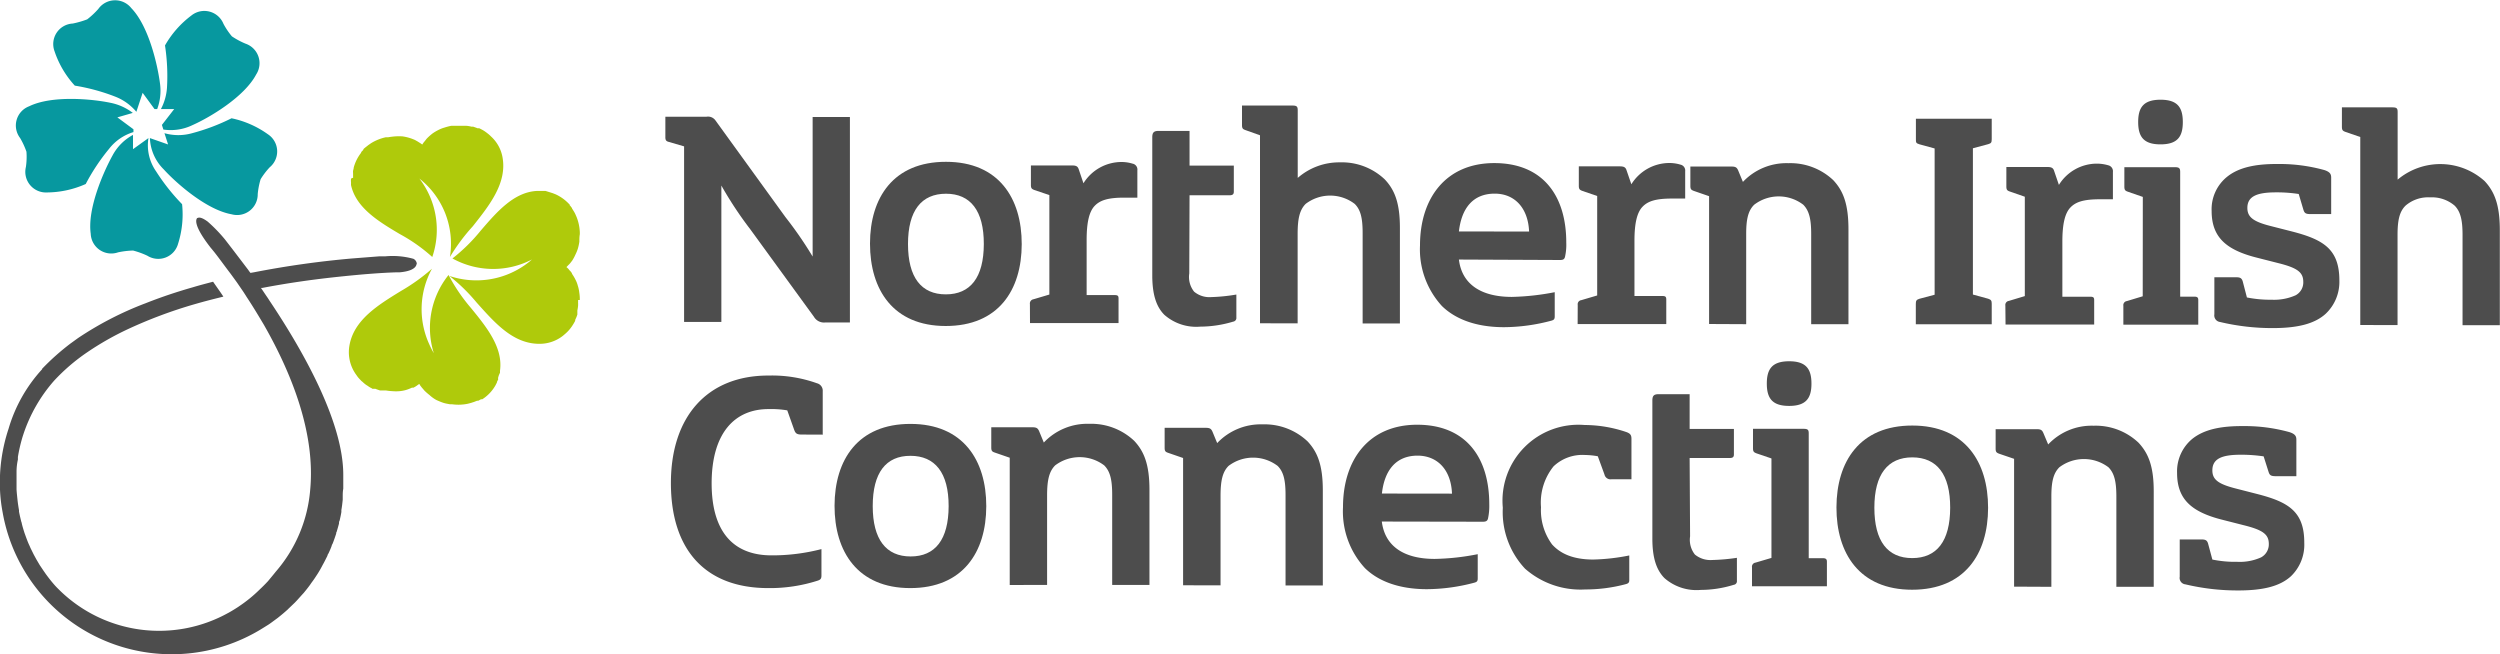 <?xml version="1.0" ?>
<svg xmlns="http://www.w3.org/2000/svg" viewBox="0 0 275 71.97">
	<defs>
		<style>.cls-1{fill:#4d4d4d;}.cls-2{fill:none;}.cls-3{fill:#2da666;}.cls-4{fill:#dd0613;}.cls-5{fill:#07989f;}.cls-6{fill:#afca0b;}</style>
	</defs>
	<g id="Layer_2" data-name="Layer 2">
		<g id="HOMEPAGE">
			<path class="cls-1" d="M86.39,23.87a42.49,42.49,0,0,1,3,4.35l0-15.35h4.1l0,22.6h-2.7a1.28,1.28,0,0,1-1.26-.63l-7-9.62a41.21,41.21,0,0,1-3.18-4.81l0,15h-4.1l0-19.31-1.68-.49c-.28-.07-.39-.18-.38-.56V12.84h4.52a1,1,0,0,1,1,.42Z"/>
			<path class="cls-1" d="M104.06,17.8c5.79,0,8.34,4,8.33,9.06s-2.57,9-8.36,9-8.33-4-8.33-9.06S98.28,17.79,104.06,17.8Zm0,3.51c-2.7,0-4.18,1.85-4.18,5.53s1.46,5.54,4.16,5.54,4.17-1.85,4.18-5.53S106.75,21.31,104.06,21.31Z"/>
			<path class="cls-1" d="M113.29,33.45a.47.47,0,0,1,.39-.53l1.75-.52,0-10.94-1.65-.56c-.28-.11-.38-.18-.38-.56V18.2h4.52c.46,0,.63.1.74.42l.52,1.54a4.94,4.94,0,0,1,4.14-2.34,4.2,4.2,0,0,1,1.26.18.66.66,0,0,1,.53.74v3h-1.44c-1.78,0-2.66.28-3.26.91s-.88,1.82-.88,3.75v6.06h3.09c.35,0,.42.1.42.38v2.7h-9.74Z"/>
			<path class="cls-1" d="M130.82,30.08a2.59,2.59,0,0,0,.53,2,2.62,2.62,0,0,0,1.89.6A19.8,19.8,0,0,0,136,32.4v2.52a.41.41,0,0,1-.35.46,12.69,12.69,0,0,1-3.62.55,5.3,5.3,0,0,1-3.95-1.3c-.91-.91-1.33-2.28-1.33-4.35l0-15.18c0-.52.17-.7.7-.7h3.4v3.82h4.87v2.87c0,.28-.14.39-.46.39h-4.41Z"/>
			<path class="cls-1" d="M138.6,35.56l0-20.68L137,14.31c-.28-.1-.38-.17-.38-.56V11.61h5.54c.49,0,.59.11.59.53v7.43a6.92,6.92,0,0,1,4.63-1.71,6.84,6.84,0,0,1,4.94,1.87c1.09,1.15,1.68,2.59,1.67,5.4V35.58h-4.1V25.66c0-1.62-.2-2.56-.87-3.23a4.44,4.44,0,0,0-5.4,0c-.66.67-.87,1.61-.88,3.22v9.92Z"/>
			<path class="cls-1" d="M160.48,28.55c.31,2.59,2.27,4.1,5.81,4.11a27.25,27.25,0,0,0,4.73-.52V34.8c0,.32-.11.39-.32.46a20.43,20.43,0,0,1-5.26.73c-3.08,0-5.36-.89-6.83-2.33A9.22,9.22,0,0,1,156.2,27c0-5.22,2.86-9.07,8.19-9.06s7.91,3.59,7.9,8.77a6,6,0,0,1-.14,1.54c-.07.29-.24.35-.56.35Zm7.72-3.08c-.11-2.59-1.58-4.17-3.78-4.17-2.39,0-3.65,1.6-3.94,4.16Z"/>
			<path class="cls-1" d="M173.55,33.54a.45.45,0,0,1,.38-.52l1.76-.52V21.56L174.06,21c-.28-.11-.39-.18-.39-.56V18.3h4.52c.45,0,.63.11.73.43l.53,1.54a4.93,4.93,0,0,1,4.14-2.34,4.2,4.2,0,0,1,1.26.18.66.66,0,0,1,.52.73v3h-1.44c-1.79,0-2.66.28-3.26.91s-.88,1.82-.88,3.74v6.07h3.08c.35,0,.42.11.42.39v2.7l-9.75,0Z"/>
			<path class="cls-1" d="M188,35.64l0-14.06L186.32,21c-.28-.11-.38-.18-.38-.56V18.32h4.53c.45,0,.59.11.73.43l.52,1.26a6.58,6.58,0,0,1,5-2.06,6.87,6.87,0,0,1,4.93,1.86c1.09,1.16,1.68,2.6,1.68,5.41l0,10.44h-4.1l0-9.92c0-1.61-.21-2.55-.87-3.22a4.44,4.44,0,0,0-5.4,0c-.67.66-.88,1.61-.88,3.22l0,9.92Z"/>
			<path class="cls-1" d="M210.74,33.43c0-.35.07-.46.38-.56l1.69-.45,0-16.09-1.68-.46c-.35-.11-.39-.18-.38-.56V13.06l8.34,0v2.24c0,.39-.07.46-.39.56l-1.68.45,0,16.09,1.68.46c.32.11.39.21.39.56v2.25l-8.35,0Z"/>
			<path class="cls-1" d="M220.59,33.62a.45.45,0,0,1,.38-.52l1.76-.53V21.64l-1.64-.57c-.28-.1-.39-.17-.39-.56V18.37h4.52c.45,0,.63.11.73.42l.53,1.55A4.92,4.92,0,0,1,230.64,18a4.54,4.54,0,0,1,1.26.18.67.67,0,0,1,.52.74v3H231c-1.79,0-2.66.28-3.26.91s-.88,1.82-.88,3.75v6.06h3.08c.35,0,.42.1.42.39V35.7h-9.75Z"/>
			<path class="cls-1" d="M235.71,21.66l-1.64-.57c-.28-.1-.39-.17-.39-.56V18.39h5.54c.49,0,.6.11.6.53l0,13.71h1.54c.35,0,.45.1.45.38v2.7h-8.24V33.64a.45.45,0,0,1,.38-.52l1.75-.53Zm1.94-5.78c-1.86,0-2.45-.85-2.45-2.46s.6-2.45,2.46-2.45,2.45.84,2.45,2.46S239.51,15.88,237.65,15.88Z"/>
			<path class="cls-1" d="M247.16,32.72a13,13,0,0,0,2.73.25,5.82,5.82,0,0,0,2.63-.49,1.6,1.6,0,0,0,.84-1.47c0-1.05-.63-1.54-2.76-2.07l-2.24-.57c-3.4-.84-5.08-2.21-5.08-5.16A4.59,4.59,0,0,1,245,19.43c1.26-1,3.05-1.4,5.5-1.39a18.48,18.48,0,0,1,5.19.67c.63.21.74.46.74.84v4h-2.28c-.56,0-.66-.14-.77-.46l-.52-1.75a15.63,15.63,0,0,0-2.49-.18c-2,0-3.16.38-3.16,1.71,0,1,.63,1.51,2.59,2l2.35.6c3.43.89,5.18,1.94,5.18,5.38a4.82,4.82,0,0,1-1.51,3.67c-1.2,1.09-3.06,1.58-5.9,1.57a24.83,24.83,0,0,1-5.71-.67.73.73,0,0,1-.63-.85V30.5H246c.42,0,.59.1.7.45Z"/>
			<path class="cls-1" d="M259.63,35.75l0-20.68L258,14.51c-.28-.11-.39-.18-.39-.56V11.81h5.53c.5,0,.6.1.6.52v7.43a7.29,7.29,0,0,1,9.57.16c1.08,1.16,1.67,2.6,1.67,5.4l0,10.45h-4.1l0-9.92c0-1.61-.21-2.56-.87-3.23a3.85,3.85,0,0,0-2.7-.91,3.8,3.8,0,0,0-2.7.91c-.67.66-.88,1.61-.88,3.22l0,9.92Z"/>
			<path class="cls-1" d="M88.17,47.8c-.53,0-.67-.14-.81-.52l-.76-2.14A10.75,10.75,0,0,0,84.53,45c-3.65,0-6.24,2.55-6.25,8.16,0,5.32,2.37,7.92,6.57,7.93a21.54,21.54,0,0,0,5.51-.69V63.3c0,.35-.1.46-.38.56a17.2,17.2,0,0,1-5.47.83c-7,0-10.72-4.29-10.71-11.58s4-11.81,10.74-11.8a14.71,14.71,0,0,1,5.33.85.84.84,0,0,1,.63.88v4.77Z"/>
			<path class="cls-1" d="M100.16,46.63c5.78,0,8.34,4,8.33,9.06s-2.58,9-8.36,9-8.34-4-8.33-9.06S94.38,46.62,100.16,46.63Zm0,3.51C97.45,50.13,96,52,96,55.67s1.47,5.54,4.17,5.54,4.17-1.85,4.18-5.53S102.85,50.14,100.15,50.14Z"/>
			<path class="cls-1" d="M111.07,64.35l0-14-1.65-.57c-.28-.1-.38-.17-.38-.56V47h4.52c.46,0,.6.11.74.42l.52,1.26a6.58,6.58,0,0,1,5-2.06,6.88,6.88,0,0,1,4.94,1.87c1.09,1.16,1.68,2.6,1.68,5.4l0,10.45h-4.1l0-9.92c0-1.61-.21-2.56-.88-3.23a4.47,4.47,0,0,0-5.39,0c-.67.67-.88,1.62-.89,3.23v9.92Z"/>
			<path class="cls-1" d="M130.14,64.38l0-14-1.65-.57c-.28-.1-.38-.17-.38-.56V47.06h4.52c.46,0,.6.11.74.42l.52,1.26a6.58,6.58,0,0,1,5-2.06,6.88,6.88,0,0,1,4.94,1.87c1.09,1.16,1.68,2.6,1.68,5.4l0,10.45h-4.1V54.48c0-1.61-.2-2.56-.87-3.23a4.46,4.46,0,0,0-5.4,0c-.66.66-.87,1.61-.88,3.22v9.92Z"/>
			<path class="cls-1" d="M152,57.37c.32,2.6,2.28,4.11,5.82,4.11a26.31,26.31,0,0,0,4.73-.52v2.67c0,.31-.11.38-.32.45a20.56,20.56,0,0,1-5.26.73c-3.08,0-5.36-.88-6.83-2.32a9.21,9.21,0,0,1-2.41-6.7c0-5.23,2.85-9.08,8.18-9.07s7.92,3.59,7.91,8.78a6.51,6.51,0,0,1-.14,1.54c-.07.28-.25.35-.56.35Zm7.72-3.07c-.1-2.59-1.57-4.17-3.78-4.18-2.38,0-3.65,1.61-3.93,4.17Z"/>
			<path class="cls-1" d="M177.26,52.72a.68.68,0,0,1-.77-.53l-.73-2a8.18,8.18,0,0,0-1.4-.14,4.6,4.6,0,0,0-3.47,1.25,6.34,6.34,0,0,0-1.38,4.49,6.34,6.34,0,0,0,1.22,4.1c.91,1,2.28,1.65,4.49,1.66a22.3,22.3,0,0,0,4-.45v2.73c0,.25-.11.35-.36.42a17.13,17.13,0,0,1-4.48.59,9.23,9.23,0,0,1-6.63-2.29,9.1,9.1,0,0,1-2.44-6.7,8.35,8.35,0,0,1,9-9.1,14.45,14.45,0,0,1,4.6.78c.49.18.56.39.55.84v4.35Z"/>
			<path class="cls-1" d="M185.91,59a2.6,2.6,0,0,0,.53,2,2.68,2.68,0,0,0,1.89.6,21.49,21.49,0,0,0,2.73-.24v2.52a.4.4,0,0,1-.35.45,12.33,12.33,0,0,1-3.62.56,5.34,5.34,0,0,1-4-1.3c-.91-.92-1.33-2.28-1.33-4.35l0-15.18c0-.53.17-.7.7-.7h3.4v3.82h4.87V50c0,.28-.14.38-.46.38h-4.41Z"/>
			<path class="cls-1" d="M194.86,50.43l-1.64-.56c-.28-.11-.39-.18-.39-.56V47.17h5.53c.5,0,.6.1.6.52l0,13.71h1.54c.35,0,.46.11.46.39v2.7l-8.24,0V62.41a.45.45,0,0,1,.38-.52l1.76-.52Zm1.94-5.78c-1.86,0-2.45-.85-2.45-2.46s.6-2.45,2.46-2.45,2.45.85,2.45,2.46S198.66,44.65,196.8,44.65Z"/>
			<path class="cls-1" d="M210.36,46.81c5.79,0,8.34,4,8.33,9.06s-2.57,9-8.36,9-8.33-4-8.32-9.06S204.58,46.8,210.36,46.81Zm0,3.5c-2.7,0-4.18,1.86-4.18,5.54s1.46,5.54,4.16,5.54,4.17-1.85,4.18-5.53S213.06,50.32,210.36,50.31Z"/>
			<path class="cls-1" d="M221.55,64.53l0-14.06-1.64-.56c-.28-.11-.39-.18-.39-.56V47.21h4.52c.45,0,.59.1.73.42l.53,1.26a6.56,6.56,0,0,1,5-2.06,6.84,6.84,0,0,1,4.94,1.87c1.08,1.16,1.68,2.59,1.67,5.4V64.55H232.8l0-9.92c0-1.62-.21-2.56-.87-3.23a4.48,4.48,0,0,0-5.4,0c-.67.67-.88,1.61-.88,3.23l0,9.92Z"/>
			<path class="cls-1" d="M243.36,61.55a12.39,12.39,0,0,0,2.73.25,5.69,5.69,0,0,0,2.63-.49,1.63,1.63,0,0,0,.85-1.47c0-1.05-.63-1.54-2.77-2.07l-2.24-.57c-3.4-.84-5.08-2.21-5.08-5.16a4.64,4.64,0,0,1,1.69-3.78c1.27-1,3.05-1.4,5.51-1.39a18.41,18.41,0,0,1,5.18.67c.63.21.74.46.74.84v4h-2.28c-.56,0-.66-.14-.77-.45L249,50.2a16.79,16.79,0,0,0-2.49-.18c-2,0-3.15.38-3.15,1.72,0,1,.62,1.5,2.59,2l2.34.6c3.44.88,5.19,1.93,5.18,5.37A4.81,4.81,0,0,1,252,63.39c-1.19,1.08-3,1.57-5.89,1.56a24.76,24.76,0,0,1-5.71-.67.71.71,0,0,1-.63-.84v-4.1h2.42c.42,0,.6.11.7.46Z"/>
			<path class="cls-2" d="M1.7,44.9A17.08,17.08,0,0,0,.5,56.13a17.26,17.26,0,0,1-.29-2.49A18.75,18.75,0,0,1,1.12,47h0v0h0a16.42,16.42,0,0,1,3.75-6.56h0l.05,0A17,17,0,0,0,1.7,44.9Z"/>
			<polygon class="cls-2" points="34.42 53.96 33.89 53.88 34.42 53.96 34.42 53.96"/>
			<polygon class="cls-2" points="34.42 53.98 34.42 53.98 33.88 53.93 34.42 53.98"/>
			<path class="cls-3" d="M26.73,32.1l-.2-.29"/>
			<path class="cls-4" d="M45.85,29a0,0,0,0,0,0,0,0,0,0,0,1,0,0Z"/>
			<path class="cls-4" d="M28.73,31.7l.15,0-.16,0Z"/>
			<path class="cls-5" d="M8.23,9.42a21.86,21.86,0,0,1,4.47,1.22A5.71,5.71,0,0,1,15,12.3l.69-2.09L17,12h.29a5.76,5.76,0,0,0,.32-2.74C17.35,7.2,16.38,2.89,14.44.89a2.27,2.27,0,0,0-3.63.1A8.8,8.8,0,0,1,9.59,2.13,10.11,10.11,0,0,1,8,2.59,2.26,2.26,0,0,0,6,5.64,10.51,10.51,0,0,0,8.23,9.42Z"/>
			<path class="cls-5" d="M17.7,12h1.46l-1.35,1.74.16.51a5.5,5.5,0,0,0,3.21-.49c1.91-.85,5.7-3.1,7-5.57A2.27,2.27,0,0,0,27,4.8,8.74,8.74,0,0,1,25.51,4a7.93,7.93,0,0,1-.93-1.38,2.27,2.27,0,0,0-3.52-.92A10.71,10.71,0,0,0,18.15,5a22.2,22.2,0,0,1,.22,4.62A5.89,5.89,0,0,1,17.7,12Z"/>
			<path class="cls-5" d="M14.68,14.53v-.31l-1.77-1.31,1.7-.49a5.92,5.92,0,0,0-2.45-1.11c-2.05-.43-6.45-.84-8.95.38a2.26,2.26,0,0,0-1,3.49,8.4,8.4,0,0,1,.7,1.51,7.72,7.72,0,0,1-.06,1.67,2.27,2.27,0,0,0,2.31,2.81,10.64,10.64,0,0,0,4.27-.93A22.34,22.34,0,0,1,12,16.37,5.35,5.35,0,0,1,14.68,14.53Z"/>
			<path class="cls-5" d="M29.47,14.77a10.56,10.56,0,0,0-4-1.76,22.48,22.48,0,0,1-4.33,1.64,5.58,5.58,0,0,1-3.05,0l.4,1.24-2-.7A5.1,5.1,0,0,0,18,18.62c1.41,1.55,4.72,4.46,7.47,4.95a2.27,2.27,0,0,0,2.88-2.22,8.15,8.15,0,0,1,.32-1.64,8.21,8.21,0,0,1,1-1.31A2.26,2.26,0,0,0,29.47,14.77Z"/>
			<path class="cls-5" d="M17.17,18.85a5,5,0,0,1-.84-3.66l-1.7,1.22,0-1.57a5.51,5.51,0,0,0-2.24,2.24c-1,1.81-2.8,5.87-2.41,8.63a2.26,2.26,0,0,0,3,2.05,9,9,0,0,1,1.66-.2,9.06,9.06,0,0,1,1.57.57,2.26,2.26,0,0,0,3.38-1.32,10.69,10.69,0,0,0,.44-4.35A22.55,22.55,0,0,1,17.17,18.85Z"/>
			<path class="cls-6" d="M49.34,30.25a9.29,9.29,0,0,0-1.62,8.6,9,9,0,0,1-.51-1,9.25,9.25,0,0,1,.31-8.29A21.27,21.27,0,0,1,44.12,32c-2.55,1.56-5.19,3.19-5.68,6a4.24,4.24,0,0,0,.36,2.59c.07.15.17.31.26.46l.29.41c.11.14.23.26.35.39l.07.07.08.06a4,4,0,0,0,.4.34l.09.06.1.06a2.44,2.44,0,0,0,.45.27l.08.06s.05,0,.1,0l.07,0,.06,0h0l.1,0h0c.16.07.33.12.5.18l.11,0s.06,0,.11,0l.07,0,.07,0,.1,0h.18a6.6,6.6,0,0,0,.75.08,4.61,4.61,0,0,0,.75,0,3.89,3.89,0,0,0,.71-.13,4.44,4.44,0,0,0,.67-.26l.09,0,.08,0h0l.18-.1a2.2,2.2,0,0,0,.25-.17l.2-.14,0,0,0,0,.13.21c.08.09.14.19.22.27l.23.27a6.06,6.06,0,0,0,.54.47A3.8,3.8,0,0,0,48,44c.22.1.45.2.71.29s.51.13.79.18h.06l.17,0a5.07,5.07,0,0,0,1.74-.06l.34-.09.34-.11h0l.33-.13.07,0,.06,0,.3-.16.07,0,0,0h0l.07,0a4.37,4.37,0,0,0,1.25-1.21c.07-.1.13-.2.19-.3l.17-.33c0-.1.08-.21.13-.32s0,0,0-.07a.25.25,0,0,0,0-.07c0-.12.06-.24.09-.36L55,41s0,0,0-.06h0v0h0v0l0-.16c.35-2.53-1.44-4.76-3.21-6.92A19.44,19.44,0,0,1,49.34,30.25Z"/>
			<path class="cls-6" d="M38.61,19.68a2.2,2.2,0,0,0,0,.36.21.21,0,0,1,0,.08.15.15,0,0,1,0,.07h0v0h0l0,.16c.54,2.49,3,4,5.39,5.41a18.28,18.28,0,0,1,3.55,2.51,9.24,9.24,0,0,0-1.42-8.63,9.12,9.12,0,0,1,3.36,8.63A21.61,21.61,0,0,1,52,24.9c1.86-2.34,3.78-4.77,3.28-7.58A4.07,4.07,0,0,0,54,15a3.34,3.34,0,0,0-.4-.35,4.27,4.27,0,0,0-.41-.29c-.15-.09-.31-.17-.47-.25l-.09,0-.1,0c-.16-.07-.33-.12-.49-.18l-.1,0-.1,0a2.93,2.93,0,0,0-.53-.09l-.1,0s0,0-.11,0h-.83l-.11,0h-.25l-.1,0h-.18a6.44,6.44,0,0,0-.73.19,3.65,3.65,0,0,0-.7.28,5.08,5.08,0,0,0-.62.37,6.28,6.28,0,0,0-.54.47l-.08.08-.06.07h0l-.13.17-.19.23-.13.2,0,0,0,0-.2-.14-.3-.19-.3-.17a5.1,5.1,0,0,0-1.38-.4,6.36,6.36,0,0,0-.77,0,8.13,8.13,0,0,0-.81.1H42.6l-.17,0a5.19,5.19,0,0,0-1.61.65l-.29.2-.28.22h0a3.22,3.22,0,0,0-.28.24l0,0,0,.07-.24.25s0,0,0,.06l0,0h0l-.05.07a4.6,4.6,0,0,0-.77,1.57c0,.12-.05.23-.07.35s0,.23,0,.36,0,.23,0,.36,0,.05,0,.07A.24.24,0,0,0,38.61,19.68Z"/>
			<path class="cls-6" d="M63.78,33v0h0v-.08a4.44,4.44,0,0,0-.06-.74,3.7,3.7,0,0,0-.16-.75,3,3,0,0,0-.26-.67,4.65,4.65,0,0,0-.36-.61L62.88,30l-.06-.07h0a.67.67,0,0,0-.14-.16l-.19-.23-.18-.16,0,0h0l.17-.18a3.07,3.07,0,0,0,.25-.26l.21-.27A4.83,4.83,0,0,0,63.3,28a4.46,4.46,0,0,0,.27-.67,5.51,5.51,0,0,0,.16-.75c0-.26,0-.53.05-.82h0v0h0v-.2a5.06,5.06,0,0,0-.36-1.7l-.14-.32a3.07,3.07,0,0,0-.17-.31v0c-.06-.09-.12-.2-.19-.3l0-.06-.06-.05a1.65,1.65,0,0,0-.21-.27.15.15,0,0,0,0-.06s0-.05-.05-.05h0l-.06-.06a4.74,4.74,0,0,0-1.41-1l-.33-.13-.35-.11L60,21h-.07l-.07,0-.36,0h-.38c-2.55.1-4.43,2.26-6.25,4.38a19.28,19.28,0,0,1-3.1,3.05,9.26,9.26,0,0,0,8.75.11,9,9,0,0,1-.86.67,9.28,9.28,0,0,1-8.23,1.14,19.94,19.94,0,0,1,3,2.93c2,2.23,4,4.54,6.9,4.54a4.15,4.15,0,0,0,2.48-.8c.14-.1.27-.22.41-.34a4.07,4.07,0,0,0,.36-.36,4.47,4.47,0,0,0,.32-.41l.06-.08a.21.21,0,0,1,.05-.09c.1-.15.18-.3.26-.45a1,1,0,0,0,0-.1l.05-.11a2.78,2.78,0,0,0,.19-.49.32.32,0,0,0,0-.09.93.93,0,0,1,0-.1v-.08a.39.39,0,0,0,0-.06v0l0-.11h0a4.34,4.34,0,0,0,.08-.52s0-.09,0-.11a.31.31,0,0,0,0-.11.19.19,0,0,0,0-.08.2.2,0,0,1,0-.07.34.34,0,0,0,0-.1V33Z"/>
			<path class="cls-1" d="M45.85,29h0a0,0,0,0,0,0,0,.69.69,0,0,0-.37-.53,8.55,8.55,0,0,0-3.13-.27l-.67,0-2.94.23A102.72,102.72,0,0,0,28,29.94l-.45.08c-.08-.1-.17-.22-.25-.34-.76-1-1.73-2.28-2.57-3.36a16.81,16.81,0,0,0-1.88-1.94c-.42-.31-.84-.53-1.09-.41l-.05,0c-.16.14-.49.77,1.45,3.26l.42.51.07.09h0c.47.6,1,1.34,1.67,2.22.24.32.48.66.73,1l.48.7.2.29.08.12c.1.16.21.32.31.49.44.66.87,1.35,1.31,2.08l.6,1,.09.16c2.94,5.18,5.6,11.75,5,18v0a15.68,15.68,0,0,1-3.79,9h0c-.26.33-.54.66-.82,1l-.08.09q-.42.45-.87.87h0v0a15.39,15.39,0,0,1-2.26,1.84l-.1.07,0,0,0,0h0c-.32.21-.66.42-1,.61l0,0-.19.11.15-.09a15.66,15.66,0,0,1-18.54-2.4c-.19-.19-.38-.37-.56-.57l-.07-.08c-.3-.34-.58-.69-.85-1.06-.11-.14-.21-.3-.32-.45l-.45-.67-.36-.61-.3-.55-.36-.73c-.06-.15-.13-.3-.2-.45s-.23-.57-.33-.85l-.13-.36c-.1-.32-.2-.64-.29-1,0-.09-.05-.18-.07-.27-.09-.35-.17-.71-.24-1.06,0-.06,0-.11,0-.16-.07-.4-.13-.79-.17-1.19s-.08-.73-.1-1.1c0-.18,0-.35,0-.53,0-.47,0-.94,0-1.4h0q0-.68.15-1.35c0-.1,0-.19,0-.29.06-.36.13-.72.21-1.07s.23-.93.38-1.38a17,17,0,0,1,3.38-5.92,21.13,21.13,0,0,1,3.67-3.15h0a32.23,32.23,0,0,1,4.45-2.53,50.84,50.84,0,0,1,7.39-2.76c1-.29,2.05-.56,3.12-.82-.28-.44-.69-1-1.13-1.64-.77.2-1.53.4-2.26.62q-2.73.78-5.12,1.73a36.57,36.57,0,0,0-7.48,3.85h0l-.83.6a26.4,26.4,0,0,0-3.12,2.78l0,.05h0A16.52,16.52,0,0,0,.94,47.17h0v0h0A18.77,18.77,0,0,0,0,53.87a17.26,17.26,0,0,0,.29,2.49A18.87,18.87,0,0,0,12.43,70.83a18.91,18.91,0,0,0,16.16-1.54h0c.33-.2.65-.4,1-.62l.24-.17.72-.53.21-.17c.29-.23.58-.48.86-.73a1.14,1.14,0,0,0,.11-.11l.7-.67.22-.23.63-.7.13-.14c.24-.29.47-.58.69-.88l.15-.22c.18-.24.35-.48.51-.73l.17-.26q.3-.47.57-1h0c.19-.33.35-.67.52-1,0-.1.08-.19.13-.29.12-.26.24-.53.34-.81,0-.09.08-.17.11-.26.14-.35.26-.71.38-1.07,0-.06,0-.13.05-.19.09-.31.18-.61.26-.92,0-.11,0-.22.07-.33.07-.31.14-.62.19-.93a2.07,2.07,0,0,0,0-.22c.07-.38.11-.76.15-1.14l0-.3c0-.3,0-.6.06-.91,0-.11,0-.23,0-.34,0-.4,0-.79,0-1.19h0c0-5.61-4.08-13.14-8.15-19.21-.12-.2-.25-.38-.38-.57l-.45-.67-.08-.11h0l.16,0c2.76-.53,5.41-.9,7.77-1.16,3.48-.38,5.44-.5,6.84-.55h.44c.85-.07,1.83-.29,1.92-.94Zm-3.14,1Z"/>
		</g>
	</g>
</svg>